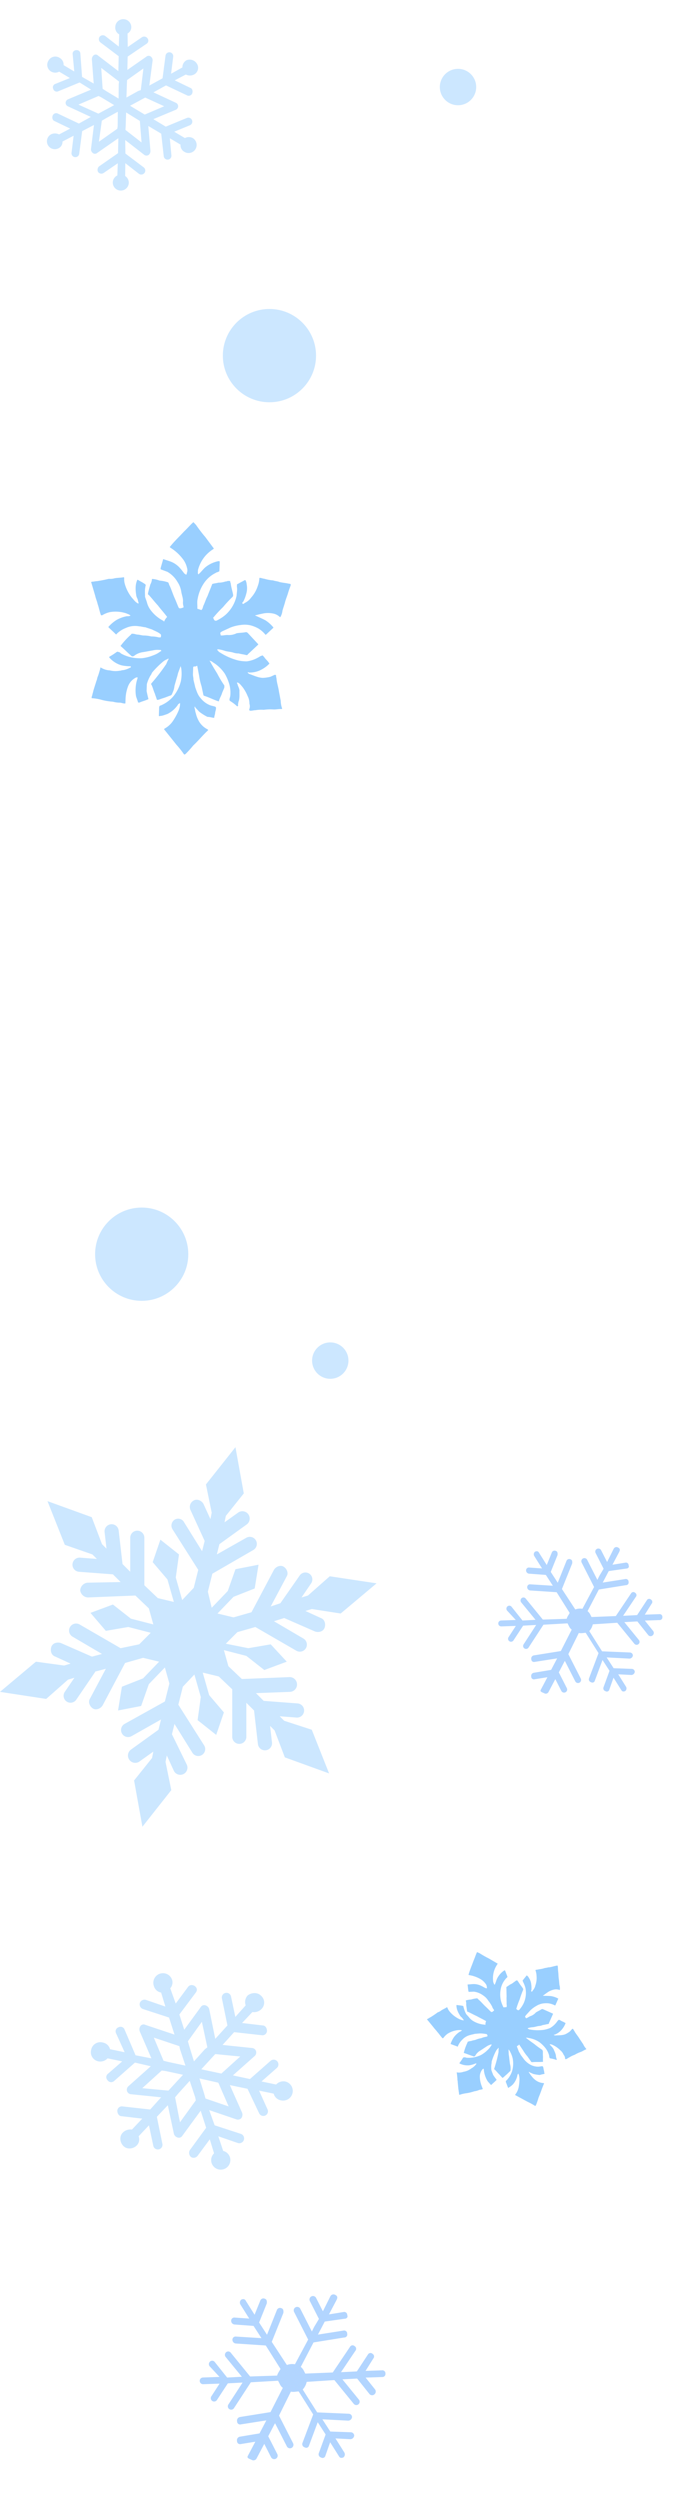 <svg xmlns="http://www.w3.org/2000/svg" width="396.801" height="1446.757" viewBox="0 0 396.801 1446.757">
  <g id="snowflake_left" transform="translate(-48.199 -6819.163)">
    <g id="snowflakes_2" transform="translate(396.684 8023.092) rotate(159)">
      <path id="Path_3354" data-name="Path 3354" d="M32.24,38.724a2.168,2.168,0,0,1-1.419-.568,15.551,15.551,0,0,1-5.108-4.541,19.564,19.564,0,0,1-1.987-4.257,12.5,12.5,0,0,1-.568-4.541c0-.568.284-1.135.284-1.7,0-.284,0-.284-.284-.568A17.228,17.228,0,0,1,20.32,20.56c-.284-.284-.284,0-.568.284.284.284,0,.851,0,1.419-.568,1.419-.284,3.122-.284,4.541a9.02,9.02,0,0,0,.851,2.554.991.991,0,0,0,.284.568c0,.284,0,.284-.284.284-.851-.284-1.419-1.135-1.987-1.7a16.091,16.091,0,0,1-2.27-3.689,6.469,6.469,0,0,1-.851-3.122,3.109,3.109,0,0,1,0-2.27c0-.284,0-.568-.568-.568s-1.419.284-1.987.284a13.817,13.817,0,0,1-3.406.284,18.736,18.736,0,0,1-3.973.284c-1.135,0-1.987.284-3.122.284-.284,0-.568,0-.284.568A10.083,10.083,0,0,1,2.44,23.4c.284,1.135.568,2.554.851,3.689.284,1.7.851,3.122,1.135,4.825,0,.568.284,1.135.284,1.7,0,.284.284.284.568.284l1.7-.851A14.644,14.644,0,0,1,10.1,32.48c1.987,0,3.689.851,5.676,1.419h0c.284.284.568.284.568.568s-.284,0-.568,0a10.016,10.016,0,0,0-3.973.851,12.793,12.793,0,0,0-3.973,2.838c-.284.284-.284.284,0,.568.568.851,1.419,1.419,1.987,2.27l.568.568c0,.284.284,0,.284,0,.568,0,1.135-.568,1.7-.851a12.539,12.539,0,0,1,4.541-1.7,16.183,16.183,0,0,1,3.689.284,25.649,25.649,0,0,1,7.663,3.122c.284,0,.284.284.568.568a.278.278,0,0,1,.284.284c0,.284,0,.284-.284.284A12.49,12.49,0,0,1,26,42.981c-1.135-.284-2.27-.284-3.406-.568a6.249,6.249,0,0,0-2.27-.284c-1.135-.284-1.987-.284-3.122-.568-.284,0-.568,0-.568.284l-3.122,3.122-.851.851c-.284.284-.284.284,0,.568l3.122,3.122,1.135,1.135a1.043,1.043,0,0,0,.851.284c1.135-.284,2.27-.284,3.689-.568a7.1,7.1,0,0,1,3.689-.851c.851,0,1.7-.284,2.554-.284.284,0,.284,0,.284.284.284.851.284.851-.568,1.419l-3.406,1.7a16.268,16.268,0,0,1-3.973,1.135,10.749,10.749,0,0,1-4.257,0,13.834,13.834,0,0,1-3.122-1.135,11.112,11.112,0,0,1-2.838-2.27c-.284-.284-.284-.284-.568,0L6.7,52.914c-.284.284-.284.284,0,.568a13.654,13.654,0,0,0,3.122,2.554c1.135.568,2.554,1.135,3.973,1.7a.278.278,0,0,1,.284.284h-.284c-.851.284-1.987.568-3.122.851a10.749,10.749,0,0,1-4.257,0,5.7,5.7,0,0,1-2.27-1.135c-.284-.284-.284-.284-.568.284a6.679,6.679,0,0,0-.568,2.27c-.284,1.135-.568,1.987-.851,3.122-.284,1.419-.851,2.838-1.135,3.973S.454,69.375.17,70.226s-.284,1.135.568,1.135c1.419.284,2.554.284,3.973.568.568.284,1.7.284,2.554.568a16.609,16.609,0,0,1,3.689.568c.568,0,1.135.284,1.7.284.284,0,.284,0,.284-.284a10.2,10.2,0,0,1,.568-3.122,13.079,13.079,0,0,1,2.554-4.825,6.7,6.7,0,0,1,2.554-2.27c.284-.284.568-.568.851-.284s0,.568-.284.851a16,16,0,0,0-1.135,3.406,8.1,8.1,0,0,0,0,3.689,4.034,4.034,0,0,0,.568,1.7H18.9c.851-.568,1.987-1.135,2.838-1.7a.278.278,0,0,0,.284-.284q0-.426,0-.851a16.041,16.041,0,0,1,0-3.689,14.592,14.592,0,0,1,4.257-7.947,17.069,17.069,0,0,1,3.689-2.554h.568c.284.284.568.568.568.851.284.284.284.284,0,.568a49.331,49.331,0,0,1-3.689,4.257,49.334,49.334,0,0,1-3.689,4.257,1.043,1.043,0,0,0-.284.851c.284,1.419.851,2.838,1.135,4.541,0,.284.284.568.284,1.135h.851c.284,0,.568-.284,1.135-.284a8.4,8.4,0,0,1,2.838-.568c.851-.284,1.419-.284,2.27-.568a.278.278,0,0,0,.284-.284c.568-1.7,1.135-3.122,1.7-4.825.568-1.135.851-2.27,1.419-3.689.284-.568.284-1.135.568-1.7.284-.284.284-.568.568-.284.284,0,.851.284,1.135.284a.278.278,0,0,1,.284.284,18.6,18.6,0,0,1,0,3.973,16.568,16.568,0,0,1-2.27,6.244,12.383,12.383,0,0,1-4.825,4.541c-.284.284-.851.284-1.135.568-.284,0-.284.284-.284.568,0,.851,0,1.7,0,2.27q0,.426,0,.851c0,.568,0,.568.568.568a12.35,12.35,0,0,0,5.392-2.838c.851-.851,1.419-1.7,2.27-2.554l.284-.284c.284,0,0,.284.284.284,0,.568,0,1.135,0,1.419a14.528,14.528,0,0,1-2.838,5.96,14.875,14.875,0,0,1-3.122,2.838c-.284.284-.284.284,0,.568l3.406,4.257a59.451,59.451,0,0,1,3.973,4.825l.851.851c.284.284.284.284.568,0,1.135-1.135,2.27-2.554,3.406-3.689,1.7-1.987,3.689-3.973,5.392-6.244.284-.284.284-.284,0-.568a18.586,18.586,0,0,1-5.108-4.257A9.346,9.346,0,0,1,42.74,76.47a3.109,3.109,0,0,1,0-2.27c0-.284,0-.568.284-.568s.284.284.568.284c.568.568,1.135,1.419,1.987,2.27a9.621,9.621,0,0,0,3.973,2.554c.851.284,1.987.568,2.838.851.284,0,.284,0,.284-.284l.851-3.406c0-.284,0-.568-.284-.568l-2.554-.851A11.378,11.378,0,0,1,46.43,70.51a9.951,9.951,0,0,1-1.7-3.973,19.884,19.884,0,0,1-.851-3.973,4.83,4.83,0,0,0-.284-1.987c0-.284,0-.568.284-.568s.568-.284,1.135-.284c.284,0,.284,0,.568.284.568,1.135,1.135,2.554,1.7,3.689.851,1.7,1.419,3.406,2.27,5.108.284.284.284.851.568,1.135a.278.278,0,0,0,.284.284,14.244,14.244,0,0,0,3.406.568,10.083,10.083,0,0,0,2.838.568c.284,0,.284,0,.284-.284a5.262,5.262,0,0,1,.568-1.987c.284-1.135.568-2.27.851-3.689,0-.284,0-.568-.284-.568-1.419-1.419-2.554-2.838-3.973-4.257-1.135-1.419-2.554-2.838-3.689-4.257-.284-.284-.284-.284,0-.568a6.2,6.2,0,0,0,.851-1.419c0-.284.284-.284.284,0a14.939,14.939,0,0,1,5.676,4.541,8.878,8.878,0,0,1,1.419,2.838c.284.851.568,1.419.851,2.27a18.543,18.543,0,0,1,0,3.973v.284c-.284.568,0,.851.568,1.135.851.568,1.7.851,2.554,1.419h.284a8.286,8.286,0,0,0,.568-2.554,13.818,13.818,0,0,0-.284-3.406,4.034,4.034,0,0,0-.568-1.7c-.284-.568-.284-1.135-.568-1.7v-.284h.284a9.791,9.791,0,0,1,2.554,2.27A16.005,16.005,0,0,1,68,69.091a7.053,7.053,0,0,1,.284,2.27.278.278,0,0,0,.284.284c1.135-.284,2.554-.284,3.689-.568a6.248,6.248,0,0,1,2.27-.284c1.987-.568,3.406-.851,4.825-1.135.568,0,1.419-.284,1.987-.284.284,0,.568-.284.284-.568l-1.7-5.108c-.284-1.135-.851-2.27-1.135-3.406-.568-1.419-.851-2.838-1.419-4.257,0-.284-.284-.284-.568-.284a10.492,10.492,0,0,1-3.122,1.419,13.817,13.817,0,0,1-3.406.284,14.245,14.245,0,0,1-3.406-.568c-.568-.284-1.135-.284-1.7-.851a2.559,2.559,0,0,1,1.419-.284,13.379,13.379,0,0,0,4.257-1.7,14.875,14.875,0,0,0,3.122-2.838c.284-.284,0-.284,0-.284-.851-.851-1.987-1.7-2.838-2.554-.284-.284-.568-.284-.568,0a10.8,10.8,0,0,1-3.689,2.554,9.064,9.064,0,0,1-5.392.851c-.851,0-1.7-.284-2.554-.284-.851-.284-1.987-.568-2.838-.851a19.074,19.074,0,0,1-3.406-1.7c-.284-.284-.284-.284-.284-.568,0-.851,0-.851.851-.851a11.641,11.641,0,0,0,3.122.284,12.727,12.727,0,0,0,3.122.284c.851,0,1.7.284,2.554.284.568,0,1.135.284,1.987.284.284,0,.568,0,.568-.284a30.378,30.378,0,0,0,3.973-4.541c.284-.284.284-.284,0-.568-1.419-1.135-2.554-2.27-3.973-3.406-.568-.568-.851-.568-1.419-.284a7.43,7.43,0,0,1-3.689,1.7c-1.419.284-2.554.568-3.973.851a7.857,7.857,0,0,1-2.554.284H52.39a.278.278,0,0,1-.284-.284c0-.284,0-.284.284-.284a9.446,9.446,0,0,1,2.838-1.7,16,16,0,0,1,3.406-1.135,9.655,9.655,0,0,1,2.838-.284,15.386,15.386,0,0,1,7.1,1.7,1.474,1.474,0,0,0,1.135.568c.284.284.284,0,.568,0a24.549,24.549,0,0,1,2.838-1.987c.284-.284.284-.284,0-.568A10.414,10.414,0,0,0,68.283,35.6a16.182,16.182,0,0,0-3.689-.284c-.284,0-.284,0-.284-.284s0-.284.284-.284a8.5,8.5,0,0,1,2.838-1.135c.568,0,.851-.284,1.419-.284a9.351,9.351,0,0,1,3.973,0,7.556,7.556,0,0,1,3.406.851c.568.284.568.284.568-.284.284-1.135.568-2.27.851-3.122.284-.568.284-1.419.568-1.987.284-1.135.568-1.987.851-3.122.284-.851.284-1.419.568-2.27,0-.568.284-.851.284-1.419,0-.284,0-.284-.284-.284a19.164,19.164,0,0,1-3.973-.568,24.839,24.839,0,0,0-4.541-.568,9.655,9.655,0,0,0-2.838-.284c-.568,0-1.135-.284-1.987-.284-.284,0-.284,0-.284.284v1.7a16.071,16.071,0,0,1-.851,5.108,6.712,6.712,0,0,1-3.122,3.689c-.284,0-.568.284-.568,0-.284,0,0-.284,0-.568a14.379,14.379,0,0,0,.568-3.689,13.816,13.816,0,0,0-.284-3.406c-.284-.851-.568-1.419-.851-2.27,0-.284-.284-.284-.568-.284-1.135.568-2.27.851-3.406,1.419a.278.278,0,0,0-.284.284c.284.851.568,1.987.851,3.122,0,.851,0,1.987,0,2.838a14.257,14.257,0,0,1-1.419,3.689c-.284.284-.284.568-.568,1.135a36.549,36.549,0,0,1-4.541,4.825,6.2,6.2,0,0,1-1.419.851.278.278,0,0,0-.284.284h-.284v-.284a13.836,13.836,0,0,0,.851-1.987,80.366,80.366,0,0,1,5.676-7.947.532.532,0,0,0,0-.851c-.568-1.135-.851-2.27-1.419-3.406-.284-.851-.568-1.419-.851-2.27,0-.284-.284-.284-.568-.284-.851.284-1.419.568-2.27.851s-1.987.851-2.838,1.135c-.568.284-.568.851-.851,1.419a8.287,8.287,0,0,0-.568,2.554l-.851,3.406c-.284.851-.284,1.419-.568,2.27l-.851,2.554c0-.284-.284-.851-.284-1.135a15.432,15.432,0,0,1,0-5.108,15.709,15.709,0,0,1,2.838-6.244,13.871,13.871,0,0,1,5.108-3.973c.284,0,.568-.284.568-.851,0-1.135,0-1.987,0-3.122,0-.284,0-.568-.568-.284A10.813,10.813,0,0,0,48.7,16.3a11.379,11.379,0,0,0-4.257,3.973c0,.284-.284.284-.568.568s-.284,0-.284,0v-.568a8.287,8.287,0,0,1,.568-2.554,25.95,25.95,0,0,1,1.987-3.973,9.783,9.783,0,0,1,3.406-3.406c.284-.284.284-.284,0-.568l-5.108-5.96A35.947,35.947,0,0,1,41.321.126c-.284-.284-.284,0-.568,0a42.467,42.467,0,0,0-3.122,3.689c-1.987,1.987-3.689,4.257-5.676,6.244-.284.284-.284.284,0,.568a8.37,8.37,0,0,1,3.973,3.689,11.861,11.861,0,0,1,1.135,2.838c.284.568.284,1.419.568,1.987h0c0,.284,0,.284,0,.568-.284,0-.284,0-.284-.284l-1.7-1.7a21.169,21.169,0,0,0-3.406-1.987c-1.135,0-1.987-.284-2.554-.284-.284,0-.284,0-.284.284,0,.568-.284,1.135-.284,1.7s-.284,1.135-.284,1.987c0,.284,0,.284.284.568.851.284,1.419.284,2.27.568A9.411,9.411,0,0,1,35.361,23.4a12.349,12.349,0,0,1,2.27,4.257c.284,1.135.568,1.987.851,3.122,0,.851.284,1.419.284,2.27s0,1.7,0,2.554c0,.284,0,.568-.568.568a1.043,1.043,0,0,0-.851.284c-.284,0-.284,0-.284-.284-.284-1.135-.568-2.554-.851-3.689a23.643,23.643,0,0,0-1.135-4.257l-.851-3.406a.61.61,0,0,0-.568-.568c-1.987-.568-3.689-1.419-5.676-1.987-.284,0-.284,0-.284.284-.284,1.135-.851,1.987-1.135,3.122-.284.851-.568,1.419-.851,2.27q0,.426,0,.851a46.225,46.225,0,0,1,3.122,4.825c1.135,1.7,2.27,3.406,3.406,5.392C31.956,38.44,31.956,38.44,32.24,38.724Z" transform="translate(0 0)" fill="#99cfff"/>
    </g>
    <g id="snowflakes_2-2" data-name="snowflakes_2" transform="translate(213.115 7257.839) rotate(-178)">
      <path id="Path_3354-2" data-name="Path 3354" d="M45.588,54.756a3.065,3.065,0,0,1-2.007-.8,21.99,21.99,0,0,1-7.224-6.421,27.665,27.665,0,0,1-2.809-6.02,17.672,17.672,0,0,1-.8-6.421c0-.8.4-1.605.4-2.408,0-.4,0-.4-.4-.8a24.361,24.361,0,0,1-4.013-2.809c-.4-.4-.4,0-.8.4.4.4,0,1.2,0,2.007-.8,2.007-.4,4.414-.4,6.421,0,1.2.8,2.408,1.2,3.612a1.4,1.4,0,0,0,.4.8c0,.4,0,.4-.4.4-1.2-.4-2.007-1.605-2.809-2.408a22.753,22.753,0,0,1-3.21-5.217,9.147,9.147,0,0,1-1.2-4.414,4.4,4.4,0,0,1,0-3.21c0-.4,0-.8-.8-.8s-2.007.4-2.809.4a19.538,19.538,0,0,1-4.816.4,26.494,26.494,0,0,1-5.618.4c-1.605,0-2.809.4-4.414.4-.4,0-.8,0-.4.8a14.258,14.258,0,0,1,.8,4.013c.4,1.605.8,3.612,1.2,5.217.4,2.408,1.2,4.414,1.605,6.822,0,.8.4,1.605.4,2.408,0,.4.4.4.8.4l2.408-1.2a20.707,20.707,0,0,1,4.414-.8c2.809,0,5.217,1.2,8.026,2.007h0c.4.4.8.4.8.8s-.4,0-.8,0a14.163,14.163,0,0,0-5.618,1.2,18.089,18.089,0,0,0-5.618,4.013c-.4.4-.4.4,0,.8.8,1.2,2.007,2.007,2.809,3.21l.8.8c0,.4.4,0,.4,0,.8,0,1.605-.8,2.408-1.2a17.731,17.731,0,0,1,6.421-2.408,22.883,22.883,0,0,1,5.217.4,36.269,36.269,0,0,1,10.835,4.414c.4,0,.4.4.8.8a.393.393,0,0,1,.4.4c0,.4,0,.4-.4.4a17.661,17.661,0,0,1-4.013-.8c-1.605-.4-3.21-.4-4.816-.8a8.836,8.836,0,0,0-3.21-.4c-1.605-.4-2.809-.4-4.414-.8-.4,0-.8,0-.8.4L19.1,63.585l-1.2,1.2c-.4.4-.4.4,0,.8l4.414,4.414,1.605,1.605a1.474,1.474,0,0,0,1.2.4c1.605-.4,3.21-.4,5.217-.8a10.04,10.04,0,0,1,5.217-1.2c1.2,0,2.408-.4,3.612-.4.4,0,.4,0,.4.4.4,1.2.4,1.2-.8,2.007L33.95,74.421a23,23,0,0,1-5.618,1.605,15.2,15.2,0,0,1-6.02,0A19.562,19.562,0,0,1,17.9,74.421a15.713,15.713,0,0,1-4.013-3.21c-.4-.4-.4-.4-.8,0L9.47,74.822c-.4.4-.4.4,0,.8a19.307,19.307,0,0,0,4.414,3.612c1.605.8,3.612,1.605,5.618,2.408a.393.393,0,0,1,.4.4h-.4c-1.2.4-2.809.8-4.414,1.2a15.2,15.2,0,0,1-6.02,0,8.066,8.066,0,0,1-3.21-1.605c-.4-.4-.4-.4-.8.4a9.445,9.445,0,0,0-.8,3.21c-.4,1.605-.8,2.809-1.2,4.414-.4,2.007-1.2,4.013-1.605,5.618S.641,98.1.24,99.3s-.4,1.605.8,1.605c2.007.4,3.612.4,5.618.8.8.4,2.408.4,3.612.8a23.486,23.486,0,0,1,5.217.8c.8,0,1.605.4,2.408.4.4,0,.4,0,.4-.4a14.427,14.427,0,0,1,.8-4.414,18.494,18.494,0,0,1,3.612-6.822,9.475,9.475,0,0,1,3.612-3.21c.4-.4.8-.8,1.2-.4s0,.8-.4,1.2a22.624,22.624,0,0,0-1.605,4.816,11.454,11.454,0,0,0,0,5.217,5.7,5.7,0,0,0,.8,2.408h.4c1.2-.8,2.809-1.605,4.013-2.408a.393.393,0,0,0,.4-.4q0-.6,0-1.2c-.4-1.605,0-3.612,0-5.217a20.633,20.633,0,0,1,6.02-11.237,24.136,24.136,0,0,1,5.217-3.612h.8c.4.4.8.8.8,1.2.4.4.4.4,0,.8a69.755,69.755,0,0,1-5.217,6.02,69.759,69.759,0,0,1-5.217,6.02,1.474,1.474,0,0,0-.4,1.2c.4,2.007,1.2,4.013,1.605,6.421,0,.4.4.8.4,1.605h1.2c.4,0,.8-.4,1.605-.4a11.872,11.872,0,0,1,4.013-.8c1.2-.4,2.007-.4,3.21-.8a.393.393,0,0,0,.4-.4c.8-2.408,1.605-4.414,2.408-6.822.8-1.605,1.2-3.21,2.007-5.217.4-.8.4-1.605.8-2.408.4-.4.4-.8.8-.4.4,0,1.2.4,1.605.4a.393.393,0,0,1,.4.4c0,2.007.4,3.612,0,5.618A23.427,23.427,0,0,1,50.4,99.3a17.511,17.511,0,0,1-6.822,6.421c-.4.4-1.2.4-1.605.8-.4,0-.4.4-.4.8,0,1.2,0,2.408,0,3.21q0,.6,0,1.2c0,.8,0,.8.8.8A17.463,17.463,0,0,0,50,108.532c1.2-1.2,2.007-2.408,3.21-3.612l.4-.4c.4,0,0,.4.4.4,0,.8,0,1.605,0,2.007A20.544,20.544,0,0,1,50,115.354a21.034,21.034,0,0,1-4.414,4.013c-.4.4-.4.4,0,.8l4.816,6.02a84.065,84.065,0,0,1,5.618,6.822l1.2,1.2c.4.4.4.4.8,0,1.605-1.605,3.21-3.612,4.816-5.217,2.408-2.809,5.217-5.618,7.625-8.829.4-.4.4-.4,0-.8a26.282,26.282,0,0,1-7.224-6.02,13.215,13.215,0,0,1-2.809-5.217,4.4,4.4,0,0,1,0-3.21c0-.4,0-.8.4-.8s.4.4.8.4c.8.8,1.605,2.007,2.809,3.21a13.6,13.6,0,0,0,5.618,3.612c1.2.4,2.809.8,4.013,1.2.4,0,.4,0,.4-.4l1.2-4.816c0-.4,0-.8-.4-.8l-3.612-1.2a16.089,16.089,0,0,1-6.02-5.618,14.07,14.07,0,0,1-2.408-5.618c-.4-2.007-1.2-3.612-1.2-5.618a6.829,6.829,0,0,0-.4-2.809c0-.4,0-.8.4-.8s.8-.4,1.605-.4c.4,0,.4,0,.8.4.8,1.605,1.605,3.612,2.408,5.217,1.2,2.408,2.007,4.816,3.21,7.224.4.4.4,1.2.8,1.605a.393.393,0,0,0,.4.4,20.142,20.142,0,0,0,4.816.8,14.258,14.258,0,0,0,4.013.8c.4,0,.4,0,.4-.4a7.44,7.44,0,0,1,.8-2.809c.4-1.605.8-3.21,1.2-5.217,0-.4,0-.8-.4-.8-2.007-2.007-3.612-4.013-5.618-6.02-1.605-2.007-3.612-4.013-5.217-6.02-.4-.4-.4-.4,0-.8a8.772,8.772,0,0,0,1.2-2.007c0-.4.4-.4.4,0A21.124,21.124,0,0,1,80.9,83.249a12.553,12.553,0,0,1,2.007,4.013c.4,1.2.8,2.007,1.2,3.21,0,1.605.4,3.612,0,5.618v.4c-.4.8,0,1.2.8,1.605,1.2.8,2.408,1.2,3.612,2.007h.4a11.717,11.717,0,0,0,.8-3.612,19.539,19.539,0,0,0-.4-4.816,5.7,5.7,0,0,0-.8-2.408c-.4-.8-.4-1.605-.8-2.408v-.4h.4c1.605.8,2.408,2.007,3.612,3.21A22.632,22.632,0,0,1,96.152,97.7a9.973,9.973,0,0,1,.4,3.21.393.393,0,0,0,.4.4c1.605-.4,3.612-.4,5.217-.8a8.836,8.836,0,0,1,3.21-.4c2.809-.8,4.816-1.2,6.822-1.605.8,0,2.007-.4,2.809-.4.4,0,.8-.4.4-.8l-2.408-7.224c-.4-1.605-1.2-3.21-1.605-4.816-.8-2.007-1.2-4.013-2.007-6.02,0-.4-.4-.4-.8-.4a14.835,14.835,0,0,1-4.414,2.007,19.538,19.538,0,0,1-4.816.4,20.142,20.142,0,0,1-4.816-.8c-.8-.4-1.605-.4-2.408-1.2a3.618,3.618,0,0,1,2.007-.4,18.919,18.919,0,0,0,6.02-2.408,21.034,21.034,0,0,0,4.414-4.013c.4-.4,0-.4,0-.4-1.2-1.2-2.809-2.408-4.013-3.612-.4-.4-.8-.4-.8,0a15.271,15.271,0,0,1-5.217,3.612,12.817,12.817,0,0,1-7.625,1.2c-1.2,0-2.408-.4-3.612-.4-1.2-.4-2.809-.8-4.013-1.2-1.605-.8-3.21-1.2-4.816-2.408-.4-.4-.4-.4-.4-.8,0-1.2,0-1.2,1.2-1.2a16.461,16.461,0,0,0,4.414.4,18,18,0,0,0,4.414.4c1.2,0,2.408.4,3.612.4.8,0,1.605.4,2.809.4.4,0,.8,0,.8-.4a42.954,42.954,0,0,0,5.618-6.421c.4-.4.4-.4,0-.8-2.007-1.605-3.612-3.21-5.618-4.816-.8-.8-1.2-.8-2.007-.4a10.506,10.506,0,0,1-5.217,2.408c-2.007.4-3.612.8-5.618,1.2a11.11,11.11,0,0,1-3.612.4h-.8a.393.393,0,0,1-.4-.4c0-.4,0-.4.4-.4a13.357,13.357,0,0,1,4.013-2.408,22.626,22.626,0,0,1,4.816-1.605,13.652,13.652,0,0,1,4.013-.4,21.756,21.756,0,0,1,10.033,2.408,2.085,2.085,0,0,0,1.605.8c.4.4.4,0,.8,0a34.713,34.713,0,0,1,4.013-2.809c.4-.4.4-.4,0-.8a14.725,14.725,0,0,0-6.822-4.013,22.882,22.882,0,0,0-5.217-.4c-.4,0-.4,0-.4-.4s0-.4.4-.4a12.018,12.018,0,0,1,4.013-1.605c.8,0,1.2-.4,2.007-.4a13.223,13.223,0,0,1,5.618,0,10.685,10.685,0,0,1,4.816,1.2c.8.4.8.4.8-.4.4-1.605.8-3.21,1.2-4.414.4-.8.4-2.007.8-2.809.4-1.605.8-2.809,1.2-4.414.4-1.2.4-2.007.8-3.21,0-.8.4-1.2.4-2.007,0-.4,0-.4-.4-.4a27.1,27.1,0,0,1-5.618-.8,35.123,35.123,0,0,0-6.421-.8,13.652,13.652,0,0,0-4.013-.4c-.8,0-1.605-.4-2.809-.4-.4,0-.4,0-.4.4v2.408a22.725,22.725,0,0,1-1.2,7.224,9.491,9.491,0,0,1-4.414,5.217c-.4,0-.8.4-.8,0-.4,0,0-.4,0-.8a20.333,20.333,0,0,0,.8-5.217,19.537,19.537,0,0,0-.4-4.816c-.4-1.2-.8-2.007-1.2-3.21,0-.4-.4-.4-.8-.4-1.605.8-3.21,1.2-4.816,2.007a.393.393,0,0,0-.4.4c.4,1.2.8,2.809,1.2,4.414,0,1.2,0,2.809,0,4.013A20.16,20.16,0,0,1,79.3,45.125c-.4.4-.4.8-.8,1.605a51.681,51.681,0,0,1-6.421,6.822,8.772,8.772,0,0,1-2.007,1.2.393.393,0,0,0-.4.4h-.4v-.4a19.564,19.564,0,0,0,1.2-2.809,113.64,113.64,0,0,1,8.026-11.237.752.752,0,0,0,0-1.2c-.8-1.605-1.2-3.21-2.007-4.816-.4-1.2-.8-2.007-1.2-3.21,0-.4-.4-.4-.8-.4-1.2.4-2.007.8-3.21,1.2s-2.809,1.2-4.013,1.605c-.8.4-.8,1.2-1.2,2.007a11.718,11.718,0,0,0-.8,3.612l-1.2,4.816c-.4,1.2-.4,2.007-.8,3.21l-1.2,3.612c0-.4-.4-1.2-.4-1.605a21.821,21.821,0,0,1,0-7.224,22.213,22.213,0,0,1,4.013-8.829,19.613,19.613,0,0,1,7.224-5.618c.4,0,.8-.4.8-1.2,0-1.605,0-2.809,0-4.414,0-.4,0-.8-.8-.4-1.2,0-2.809.8-4.013,1.2a16.09,16.09,0,0,0-6.02,5.618c0,.4-.4.4-.8.8s-.4,0-.4,0v-.8a11.718,11.718,0,0,1,.8-3.612,36.694,36.694,0,0,1,2.809-5.618,13.834,13.834,0,0,1,4.816-4.816c.4-.4.4-.4,0-.8L62.844,5.4A50.829,50.829,0,0,1,58.43.178c-.4-.4-.4,0-.8,0A60.05,60.05,0,0,0,53.213,5.4C50.4,8.2,48,11.415,45.187,14.224c-.4.4-.4.4,0,.8A11.835,11.835,0,0,1,50.8,20.244a16.772,16.772,0,0,1,1.605,4.013c.4.8.4,2.007.8,2.809h0c0,.4,0,.4,0,.8-.4,0-.4,0-.4-.4L50.4,25.06a29.933,29.933,0,0,0-4.816-2.809c-1.605,0-2.809-.4-3.612-.4-.4,0-.4,0-.4.4,0,.8-.4,1.605-.4,2.408s-.4,1.605-.4,2.809c0,.4,0,.4.4.8,1.2.4,2.007.4,3.21.8A13.307,13.307,0,0,1,50,33.086c1.605,1.605,2.408,4.013,3.21,6.02.4,1.605.8,2.809,1.2,4.414,0,1.2.4,2.007.4,3.21s0,2.408,0,3.612c0,.4,0,.8-.8.8a1.474,1.474,0,0,0-1.2.4c-.4,0-.4,0-.4-.4-.4-1.605-.8-3.612-1.2-5.217a33.432,33.432,0,0,0-1.605-6.02l-1.2-4.816a.863.863,0,0,0-.8-.8c-2.809-.8-5.217-2.007-8.026-2.809-.4,0-.4,0-.4.4-.4,1.605-1.2,2.809-1.605,4.414-.4,1.2-.8,2.007-1.2,3.21q0,.6,0,1.2a65.364,65.364,0,0,1,4.414,6.822c1.605,2.408,3.21,4.816,4.816,7.625C45.186,54.355,45.186,54.355,45.588,54.756Z" transform="translate(0 0)" fill="#99cfff"/>
    </g>
    <path id="snowflakes_1" d="M197.337,96.254h0l-16.723-2.6L176.9,94.767l8.919,4.088c2.23.743,2.973,3.345,2.23,5.575s-3.345,2.973-5.574,2.23l-17.838-7.8-5.946,1.858,17.1,10.034a4.08,4.08,0,0,1-4.088,7.061L147.91,104.058,137.5,107.031l-6.689,6.689,13.007,2.6,13.007-2.23,9.291,10.034h0l-13.007,4.831-10.406-8.176L129.7,117.437l2.6,9.291,7.8,7.433,27.5-1.115a4.278,4.278,0,0,1,.372,8.548l-19.7.743,4.088,4.088.372.372,19.7,1.487a4.1,4.1,0,0,1-.743,8.176l-9.662-.743,2.6,2.6h0l15.98,5.2h0l10.034,25.271L165,179.5h0l-5.946-15.609h0l-2.6-2.6,1.115,9.663a4.1,4.1,0,1,1-8.176.743l-2.23-19.325-.372-.372-4.088-4.088v19.7a4.088,4.088,0,1,1-8.176,0v-27.5l-7.8-7.433-9.291-2.23,3.716,13.007,8.548,10.034-4.46,13.007h0l-10.777-8.548,1.858-13.379L112.6,131.559l-6.689,7.061-2.6,10.406,14.865,23.413a4.02,4.02,0,1,1-6.689,4.46l-10.406-16.724L99.6,166.121l8.548,17.467a4.155,4.155,0,1,1-7.433,3.716l-4.088-8.919-.743,3.716,3.345,16.352h0L82.5,219.637l-4.831-26.758h0l10.406-13.007.743-3.716-7.8,5.575a4.237,4.237,0,1,1-5.2-6.689l15.98-11.521,1.487-5.946-17.1,9.663a4.08,4.08,0,0,1-4.088-7.061L95.51,147.168l2.6-10.406-2.6-9.291-9.291,9.663-4.46,12.636-13.379,2.6h0l2.23-13.751,12.264-4.831,9.291-9.663-9.291-2.23L72.468,124.87,59.461,149.4c-1.115,1.858-3.716,2.973-5.574,1.858s-2.973-3.716-1.858-5.575l9.291-17.467L55.745,129.7h-.372L44.224,146.053a4.02,4.02,0,1,1-6.689-4.46l5.574-8.176-3.716,1.115h0L26.758,145.681h0L0,141.593l20.811-17.467h0l16.352,2.23h0l3.716-1.115-8.919-4.088c-2.23-.743-2.973-3.345-2.23-5.575s3.345-2.973,5.574-2.23l17.838,7.8h.372l5.574-1.487-17.1-10.034a4.08,4.08,0,0,1,4.088-7.061l23.784,13.751,10.777-2.23,6.689-6.689-13.007-3.345-13.007,2.23L52.4,95.882h0l13.007-4.831,10.406,8.176,13.007,3.345-2.6-9.291-7.8-7.433-27.5,1.115a4.751,4.751,0,0,1-4.46-4.088,4.751,4.751,0,0,1,4.088-4.46l19.325-.372-4.46-4.46L45.711,72.1a4.1,4.1,0,0,1,.743-8.176l9.662.743-2.6-2.6-15.98-5.575h0L27.5,31.217l25.643,9.291h0L59.09,56.117l2.6,2.6-1.115-9.663a4.1,4.1,0,1,1,8.176-.743l2.23,19.325,4.46,4.46V52.4a4.088,4.088,0,1,1,8.176,0V79.9l7.8,7.433,9.291,2.23L97,76.557,88.449,66.523l4.46-13.007h0l10.777,8.548-1.858,13.379,3.716,13.007,6.689-7.061,2.6-10.406L99.969,47.569a4.092,4.092,0,0,1,1.115-5.575,3.882,3.882,0,0,1,5.575,1.487L117.064,60.2l1.487-5.946L110.375,36.42a4.222,4.222,0,0,1,1.858-5.575c1.858-1.115,4.46,0,5.574,1.858l4.088,8.919.743-3.716-3.345-16.352h0L136.389,0l4.831,26.758h0L130.815,39.765l-.743,3.716,7.8-5.575a4.237,4.237,0,0,1,5.2,6.689L127.1,56.117l-1.487,5.946,17.1-9.663a4.08,4.08,0,0,1,4.088,7.061L123.01,73.212l-2.6,10.406,2.23,9.291,9.291-9.663,4.46-12.636,13.379-2.6h0l-2.23,13.751-12.264,4.831-9.291,9.663,9.291,2.23L145.68,95.51l13.007-24.528c1.115-1.858,3.716-2.973,5.574-1.858s2.973,3.716,1.858,5.575l-9.291,17.467,5.574-1.858,11.149-15.98a4.02,4.02,0,1,1,6.689,4.46l-5.574,8.176,3.716-1.115L191.019,74.7h0l27.129,4.088L197.337,96.254Z" transform="translate(48.199 7656.644)" fill="#cce7ff"/>
    <path id="snowflakes_4" d="M82.285,22.744l-6.9,4.855,7.155,2.3a1.554,1.554,0,0,1,1.022,2.3,1.828,1.828,0,0,1-2.3,1.278L71.552,30.41l-6.133,4.344,12.522,4.089a1.554,1.554,0,0,1,1.022,2.3,1.828,1.828,0,0,1-2.3,1.278L61.586,37.565,50.342,45.743a4.814,4.814,0,0,1,.511,2.044q0,1.15,0,2.3l12.777,5.622,13.8-7.922a1.714,1.714,0,0,1,1.533,3.067L67.464,57.5l6.9,3.067,8.944-5.111a1.714,1.714,0,0,1,1.533,3.067L78.2,62.354l7.666,3.578A1.714,1.714,0,0,1,84.33,69L76.663,65.42l2.044,7.155A1.759,1.759,0,0,1,77.43,74.62a1.63,1.63,0,0,1-2.044-1.278l-2.044-9.966-6.9-3.067,2.811,12.777a1.759,1.759,0,0,1-1.278,2.044,1.63,1.63,0,0,1-2.044-1.278L62.608,58.52,50.087,52.643c-.767,1.022-3.067,2.044-3.067,2.3L48.3,69,61.586,76.92a1.92,1.92,0,0,1,.511,2.555,1.612,1.612,0,0,1-2.3.511L48.554,73.342l.767,7.411,8.433,5.111a1.92,1.92,0,0,1,.511,2.555,1.612,1.612,0,0,1-2.3.511L49.576,85.1l.767,8.433a1.943,1.943,0,0,1-1.533,2.044c-1.022,0-1.789-.511-1.789-1.533l-.767-8.433-5.878,5.111a1.707,1.707,0,0,1-2.555-.256c-.767-.767-.256-1.789.256-2.555L46,81.008,45.231,73.6,35.01,82.542a1.707,1.707,0,0,1-2.555-.256c-.767-.767-.256-1.789.256-2.555L44.72,69.253,43.187,55.2a7.56,7.56,0,0,1-3.833-1.533L27.6,61.842V77.686a1.789,1.789,0,1,1-3.578,0V64.653l-2.044,1.533-4.089,2.555V78.964a1.789,1.789,0,1,1-3.578,0V71.3l-6.9,5.111A1.78,1.78,0,0,1,4.855,75.9c-.767-1.022-.511-1.789.511-2.555l6.9-4.855-7.155-2.3a1.554,1.554,0,0,1-1.022-2.3c0-1.022,1.022-1.533,2.044-1.022l9.711,3.322,6.133-4.344L9.455,57.754a1.554,1.554,0,0,1-1.022-2.3,1.554,1.554,0,0,1,2.3-1.022L25.81,59.287l11.5-8.177a6.014,6.014,0,0,1-.511-2.044c0-.767,0-1.278,0-2.044L24.021,41.143l-13.8,7.666a1.515,1.515,0,0,1-2.3-.767,1.559,1.559,0,0,1,.767-2.3l11.5-6.389-7.411-3.322L3.833,41.143a1.515,1.515,0,0,1-2.3-.767,1.559,1.559,0,0,1,.767-2.3l6.389-3.833L1.022,30.666a1.559,1.559,0,0,1-.767-2.3,1.559,1.559,0,0,1,2.3-.767l7.666,3.578L8.689,23.766a1.866,1.866,0,0,1,1.533-2.3,1.759,1.759,0,0,1,2.044,1.278l2.044,9.966,6.9,3.067L18.4,22.744a1.7,1.7,0,1,1,3.322-.767L25.043,37.31l13.033,5.622a8.078,8.078,0,0,1,3.578-2.555l-1.278-13.8L26.321,18.655a1.755,1.755,0,0,1-.767-2.3,2.071,2.071,0,0,1,2.555-.767l11.5,6.644-.767-7.411-9.2-5.111a1.755,1.755,0,0,1-.767-2.3,2.071,2.071,0,0,1,2.555-.767l6.644,3.833-.767-8.433A1.943,1.943,0,0,1,38.843,0c1.022,0,1.789.511,1.789,1.533L41.4,9.966l5.366-5.111a1.441,1.441,0,0,1,2.3.256,1.707,1.707,0,0,1,0,2.555l-7.411,6.9.767,7.411,9.455-8.689a1.441,1.441,0,0,1,2.3.256,1.707,1.707,0,0,1,0,2.555l-11.5,10.477,1.278,13.8c0,.256,2.555.767,3.578,1.789L58.52,33.988V18.144a1.789,1.789,0,1,1,3.578,0V31.432l.767-.511,5.366-3.833V16.866a1.789,1.789,0,1,1,3.578,0v7.666l6.9-4.855a1.78,1.78,0,0,1,2.555.511C82.03,21.21,83.052,21.977,82.285,22.744Z" transform="matrix(-0.891, 0.454, -0.454, -0.891, 445, 7780.122)" fill="#b2d5ff"/>
    <path id="snowflakes_3" d="M98.788,20.763A6.134,6.134,0,0,1,93.5,22.525L87.51,28.868l11.982,1.41c1.41,0,2.467,1.41,2.467,3.172a2.635,2.635,0,0,1-3.172,2.467L82.929,34.155l-6.7,7.4,16.916,1.762a2.65,2.65,0,0,1,2.467,1.762,2.741,2.741,0,0,1-.7,2.819L82.224,59.176l4.934,1.057,4.934,1.057,11.982-10.573a2.752,2.752,0,0,1,3.524,4.229L98.788,62.7l8.458,1.762a5.817,5.817,0,0,1,5.286-1.762,5.6,5.6,0,0,1-2.467,10.925,5.293,5.293,0,0,1-4.229-3.877l-8.458-1.762,4.934,10.925a2.684,2.684,0,1,1-4.934,2.115l-6.7-14.1-8.458-1.762-1.762-.352L87.51,80.674a3.426,3.426,0,0,1-.352,3.172,2.7,2.7,0,0,1-3.172.7L68.48,79.264l3.172,8.811,15.154,4.934A2.786,2.786,0,0,1,85.043,98.3L73.766,94.419l2.819,8.458a5.542,5.542,0,0,1,3.877,3.524,5.572,5.572,0,1,1-10.573,3.524,5.482,5.482,0,0,1,1.41-5.639l-2.467-8.106L61.784,105.7a2.868,2.868,0,0,1-3.877.7,3.217,3.217,0,0,1-.7-3.877l9.515-13.04-3.172-9.868L52.973,94.066a2.361,2.361,0,0,1-2.819,1.057,3.177,3.177,0,0,1-2.115-2.115L44.515,76.445l-6.344,6.7,3.172,15.507A2.7,2.7,0,1,1,36.057,99.7L33.59,88.075,27.6,94.419A4.923,4.923,0,0,1,26.542,99.7c-2.115,2.115-5.639,2.467-7.753.352s-2.467-5.639-.352-7.753a6.134,6.134,0,0,1,5.286-1.762L29.714,84.2l-11.982-1.41c-1.41,0-2.467-1.41-2.467-3.172a2.635,2.635,0,0,1,3.172-2.467L34.3,78.912l6.344-7.048L23.37,70.1A2.65,2.65,0,0,1,20.9,68.339a2.741,2.741,0,0,1,.7-2.819L34.647,53.89l-9.163-2.115L13.5,62.348A2.514,2.514,0,0,1,9.626,62a2.514,2.514,0,0,1,.352-3.877l8.106-7.048L9.626,49.309a5.817,5.817,0,0,1-5.286,1.762,5.412,5.412,0,0,1-4.229-6.7,5.411,5.411,0,0,1,6.7-4.229,5.293,5.293,0,0,1,4.229,3.877l8.458,1.762L14.56,34.859a2.478,2.478,0,0,1,1.41-3.524,2.478,2.478,0,0,1,3.524,1.41l6.344,14.8L35,49.309,28.3,33.8a3.426,3.426,0,0,1,.352-3.172,2.21,2.21,0,0,1,2.819-.7l16.916,5.639L45.22,25.7,30.066,20.763A2.908,2.908,0,0,1,28.3,17.238a2.908,2.908,0,0,1,3.524-1.762l11.277,3.877-2.467-8.106A5.293,5.293,0,0,1,36.41,7.371,5.572,5.572,0,1,1,46.982,3.846,5.06,5.06,0,0,1,45.925,8.78L49.1,17.591l7.048-9.515c1.057-1.41,2.467-1.41,3.877-.7,1.41,1.057,1.762,2.467.7,3.877L51.211,23.934l2.819,8.811,9.515-13.04a2.361,2.361,0,0,1,2.819-1.057,3.177,3.177,0,0,1,2.115,2.115L72,38.031l7.048-7.753L75.88,14.771a2.7,2.7,0,1,1,5.286-1.057l2.467,11.63,5.991-6.7a5.657,5.657,0,0,1,1.057-5.639c2.115-1.762,5.639-2.115,7.753,0A5.244,5.244,0,0,1,98.788,20.763ZM86.453,48.251,72,46.842,63.9,55.652l11.63,2.467ZM73.766,63.405,62.841,60.939,65.66,70.1l.7,2.467L79.757,77.15ZM60.726,73.626l-.352-1.762L57.2,62.348l-6.7,7.4-1.762,2.115,2.819,14.449ZM44.868,67.987l8.458-9.163-9.868-2.115-2.467-.352L29.714,66.577ZM42.048,50.718l2.819.7,9.868,2.115-3.172-9.515-.352-1.762-14.8-4.934Zm14.1-11.277.7,2.467,2.819,9.163,6.344-7.048,1.41-1.057-3.172-14.8Z" transform="translate(100.895 7961.003)" fill="#cce7ff"/>
    <path id="snowflakes_3-2" data-name="snowflakes_3" d="M82.333,17.308a5.113,5.113,0,0,1-4.406,1.469l-4.994,5.287,9.987,1.175c1.175,0,2.056,1.175,2.056,2.644a2.2,2.2,0,0,1-2.644,2.056L69.114,28.47l-5.581,6.169,14.1,1.469a2.209,2.209,0,0,1,2.056,1.469,2.285,2.285,0,0,1-.587,2.35l-10.575,9.4,4.112.881,4.112.881,9.987-8.812A2.294,2.294,0,0,1,89.676,45.8l-7.344,6.462,7.05,1.469a4.849,4.849,0,0,1,4.406-1.469,4.668,4.668,0,0,1-2.056,9.106,4.412,4.412,0,0,1-3.525-3.231l-7.05-1.469,4.112,9.106a2.237,2.237,0,1,1-4.112,1.762l-5.581-11.75-7.05-1.469-1.469-.294,5.875,13.219a2.855,2.855,0,0,1-.294,2.644A2.246,2.246,0,0,1,70,70.476L57.071,66.069l2.644,7.344,12.631,4.112a2.322,2.322,0,0,1-1.469,4.406l-9.4-3.231,2.35,7.05a4.619,4.619,0,0,1,3.231,2.937,4.644,4.644,0,1,1-8.812,2.937,4.569,4.569,0,0,1,1.175-4.7l-2.056-6.756L51.49,88.1a2.391,2.391,0,0,1-3.231.587,2.681,2.681,0,0,1-.587-3.231L55.6,74.588l-2.644-8.225L44.146,78.407a1.968,1.968,0,0,1-2.35.881,2.648,2.648,0,0,1-1.762-1.762L37.1,63.72,31.809,69.3l2.644,12.925a2.247,2.247,0,1,1-4.406.881L27.99,73.413,23,78.7a4.1,4.1,0,0,1-.881,4.406,4.574,4.574,0,0,1-6.756-6.169,5.113,5.113,0,0,1,4.406-1.469l4.994-5.287-9.987-1.175c-1.175,0-2.056-1.175-2.056-2.644a2.2,2.2,0,0,1,2.644-2.056l13.218,1.469L33.865,59.9,19.472,58.432a2.209,2.209,0,0,1-2.056-1.469A2.285,2.285,0,0,1,18,54.613L28.872,44.92l-7.637-1.762L11.247,51.97a2.1,2.1,0,0,1-3.231-.294,2.1,2.1,0,0,1,.294-3.231l6.756-5.875L8.016,41.1A4.849,4.849,0,0,1,3.61,42.57,4.511,4.511,0,0,1,.085,36.989a4.511,4.511,0,0,1,5.581-3.525,4.412,4.412,0,0,1,3.525,3.231l7.05,1.469-4.112-9.106A2.066,2.066,0,0,1,13.3,26.12,2.066,2.066,0,0,1,16.241,27.3l5.287,12.337L29.165,41.1,23.584,28.176a2.855,2.855,0,0,1,.294-2.644,1.842,1.842,0,0,1,2.35-.587l14.1,4.7L37.684,21.42,25.053,17.308a2.424,2.424,0,0,1-1.469-2.937A2.424,2.424,0,0,1,26.522,12.9l9.4,3.231L33.865,9.377A4.412,4.412,0,0,1,30.34,6.145a4.644,4.644,0,1,1,8.812-2.937,4.218,4.218,0,0,1-.881,4.112l2.644,7.344L46.79,6.733a2.347,2.347,0,0,1,3.231-.587,2.121,2.121,0,0,1,.587,3.231L42.678,19.951l2.35,7.344,7.931-10.869a1.968,1.968,0,0,1,2.35-.881,2.648,2.648,0,0,1,1.762,1.762L60.008,31.7l5.875-6.462L63.24,12.314a2.247,2.247,0,1,1,4.406-.881L69.7,21.126,74.7,15.545a4.715,4.715,0,0,1,.881-4.7,4.914,4.914,0,0,1,6.462,0A4.371,4.371,0,0,1,82.333,17.308ZM72.052,40.22,60.008,39.045l-6.756,7.344,9.694,2.056ZM61.477,52.851l-9.106-2.056,2.35,7.637.587,2.056,11.162,3.819ZM50.609,61.37,50.315,59.9,47.671,51.97,42.09,58.138,40.621,59.9l2.35,12.044ZM37.39,56.67l7.05-7.637L36.215,47.27l-2.056-.294-9.4,8.519ZM35.04,42.276l2.35.587,8.225,1.762-2.644-7.931-.294-1.469L30.34,31.114Zm11.75-9.4.587,2.056,2.35,7.637,5.287-5.875,1.175-.881L53.546,23.476Z" transform="translate(88.287 6819.166) rotate(19)" fill="#cce7ff"/>
    <ellipse id="Ellipse_692" data-name="Ellipse 692" cx="10.534" cy="10.534" rx="10.534" ry="10.534" transform="translate(228.981 7596)" fill="#cce7ff"/>
    <ellipse id="Ellipse_696" data-name="Ellipse 696" cx="10.534" cy="10.534" rx="10.534" ry="10.534" transform="translate(302.981 6859)" fill="#cce7ff"/>
    <ellipse id="snowflakes_5" cx="26.994" cy="26.993" rx="26.994" ry="26.993" transform="translate(103.287 7517.969)" fill="#cce7ff"/>
    <ellipse id="snowflakes_5-2" data-name="snowflakes_5" cx="26.994" cy="26.993" rx="26.994" ry="26.993" transform="translate(177.287 6997.969)" fill="#cce7ff"/>
    <path id="Path_3371" data-name="Path 3371" d="M93.156,25.748l-7.811,5.5,8.1,2.6a1.759,1.759,0,0,1,1.157,2.6A2.07,2.07,0,0,1,92,37.9L81,34.427l-6.943,4.918,14.176,4.629a1.759,1.759,0,0,1,1.157,2.6,2.07,2.07,0,0,1-2.6,1.447l-17.069-5.5L56.993,51.786a5.45,5.45,0,0,1,.579,2.314v2.6l14.465,6.365L87.659,54.1a1.941,1.941,0,0,1,1.736,3.472L76.376,65.094l7.811,3.472L94.313,62.78a1.941,1.941,0,0,1,1.736,3.472l-7.522,4.34,8.679,4.05a1.941,1.941,0,0,1-1.736,3.472l-8.679-4.05,2.314,8.1a1.992,1.992,0,0,1-1.447,2.314,1.845,1.845,0,0,1-2.314-1.447L83.03,71.748l-7.811-3.472L78.4,82.742a1.992,1.992,0,0,1-1.447,2.314A1.845,1.845,0,0,1,74.64,83.61L70.879,66.251,56.7,59.6c-.868,1.157-3.472,2.314-3.472,2.6l1.447,15.912,15.044,8.969a2.174,2.174,0,0,1,.579,2.893,1.825,1.825,0,0,1-2.6.579L54.968,83.031l.868,8.39,9.547,5.786a2.174,2.174,0,0,1,.579,2.893,1.825,1.825,0,0,1-2.6.579l-7.233-4.34.868,9.547a2.2,2.2,0,0,1-1.736,2.314c-1.157,0-2.025-.579-2.025-1.736l-.868-9.547L45.71,102.7a1.933,1.933,0,0,1-2.893-.289c-.868-.868-.289-2.025.289-2.893l8.968-7.811-.868-8.39L39.635,93.446a1.933,1.933,0,0,1-2.893-.289c-.868-.868-.289-2.025.289-2.893L50.628,78.4,48.892,62.49a8.559,8.559,0,0,1-4.34-1.736L31.245,70.012V87.949a2.025,2.025,0,1,1-4.05,0V73.194L24.88,74.93l-4.629,2.893V89.4a2.025,2.025,0,1,1-4.05,0V80.716L8.39,86.5A2.015,2.015,0,0,1,5.5,85.924c-.868-1.157-.579-2.025.579-2.893l7.811-5.5-8.1-2.6a1.759,1.759,0,0,1-1.157-2.6c0-1.157,1.157-1.736,2.314-1.157L17.937,74.93l6.943-4.918L10.7,65.383a1.759,1.759,0,0,1-1.157-2.6,1.759,1.759,0,0,1,2.6-1.157l17.069,5.5,13.019-9.258a6.809,6.809,0,0,1-.579-2.314V53.232L27.195,46.578,11.572,55.257a1.715,1.715,0,0,1-2.6-.868,1.765,1.765,0,0,1,.868-2.6l13.019-7.233-8.39-3.761L4.34,46.578a1.715,1.715,0,0,1-2.6-.868,1.765,1.765,0,0,1,.868-2.6l7.233-4.34-8.679-4.05a1.765,1.765,0,0,1-.868-2.6,1.765,1.765,0,0,1,2.6-.868l8.679,4.05-1.736-8.39a2.113,2.113,0,0,1,1.736-2.6,1.992,1.992,0,0,1,2.314,1.447L16.2,37.031,24.012,40.5,20.83,25.748a1.93,1.93,0,1,1,3.761-.868l3.761,17.358L43.106,48.6a9.146,9.146,0,0,1,4.05-2.893L45.71,30.088,29.8,21.119a1.987,1.987,0,0,1-.868-2.6,2.344,2.344,0,0,1,2.893-.868L44.842,25.17l-.868-8.39L33.559,10.994a1.987,1.987,0,0,1-.868-2.6,2.344,2.344,0,0,1,2.893-.868l7.522,4.34-.868-9.547A2.2,2.2,0,0,1,43.974,0C45.131,0,46,.579,46,1.736l.868,9.547L52.942,5.5a1.631,1.631,0,0,1,2.6.289,1.933,1.933,0,0,1,0,2.893l-8.39,7.811.868,8.39,10.7-9.836a1.631,1.631,0,0,1,2.6.289,1.933,1.933,0,0,1,0,2.893L48.314,30.088,49.76,45.71c0,.289,2.893.868,4.05,2.025l12.44-9.258V20.541a2.025,2.025,0,1,1,4.05,0V35.585l.868-.579,6.075-4.34V19.094a2.025,2.025,0,1,1,4.05,0v8.679l7.811-5.5A2.015,2.015,0,0,1,92,22.855C92.866,24.012,94.024,24.88,93.156,25.748Z" transform="matrix(-0.891, 0.454, -0.454, -0.891, 286.325, 8221.264)" fill="#b2d5ff"/>
  </g>
</svg>
